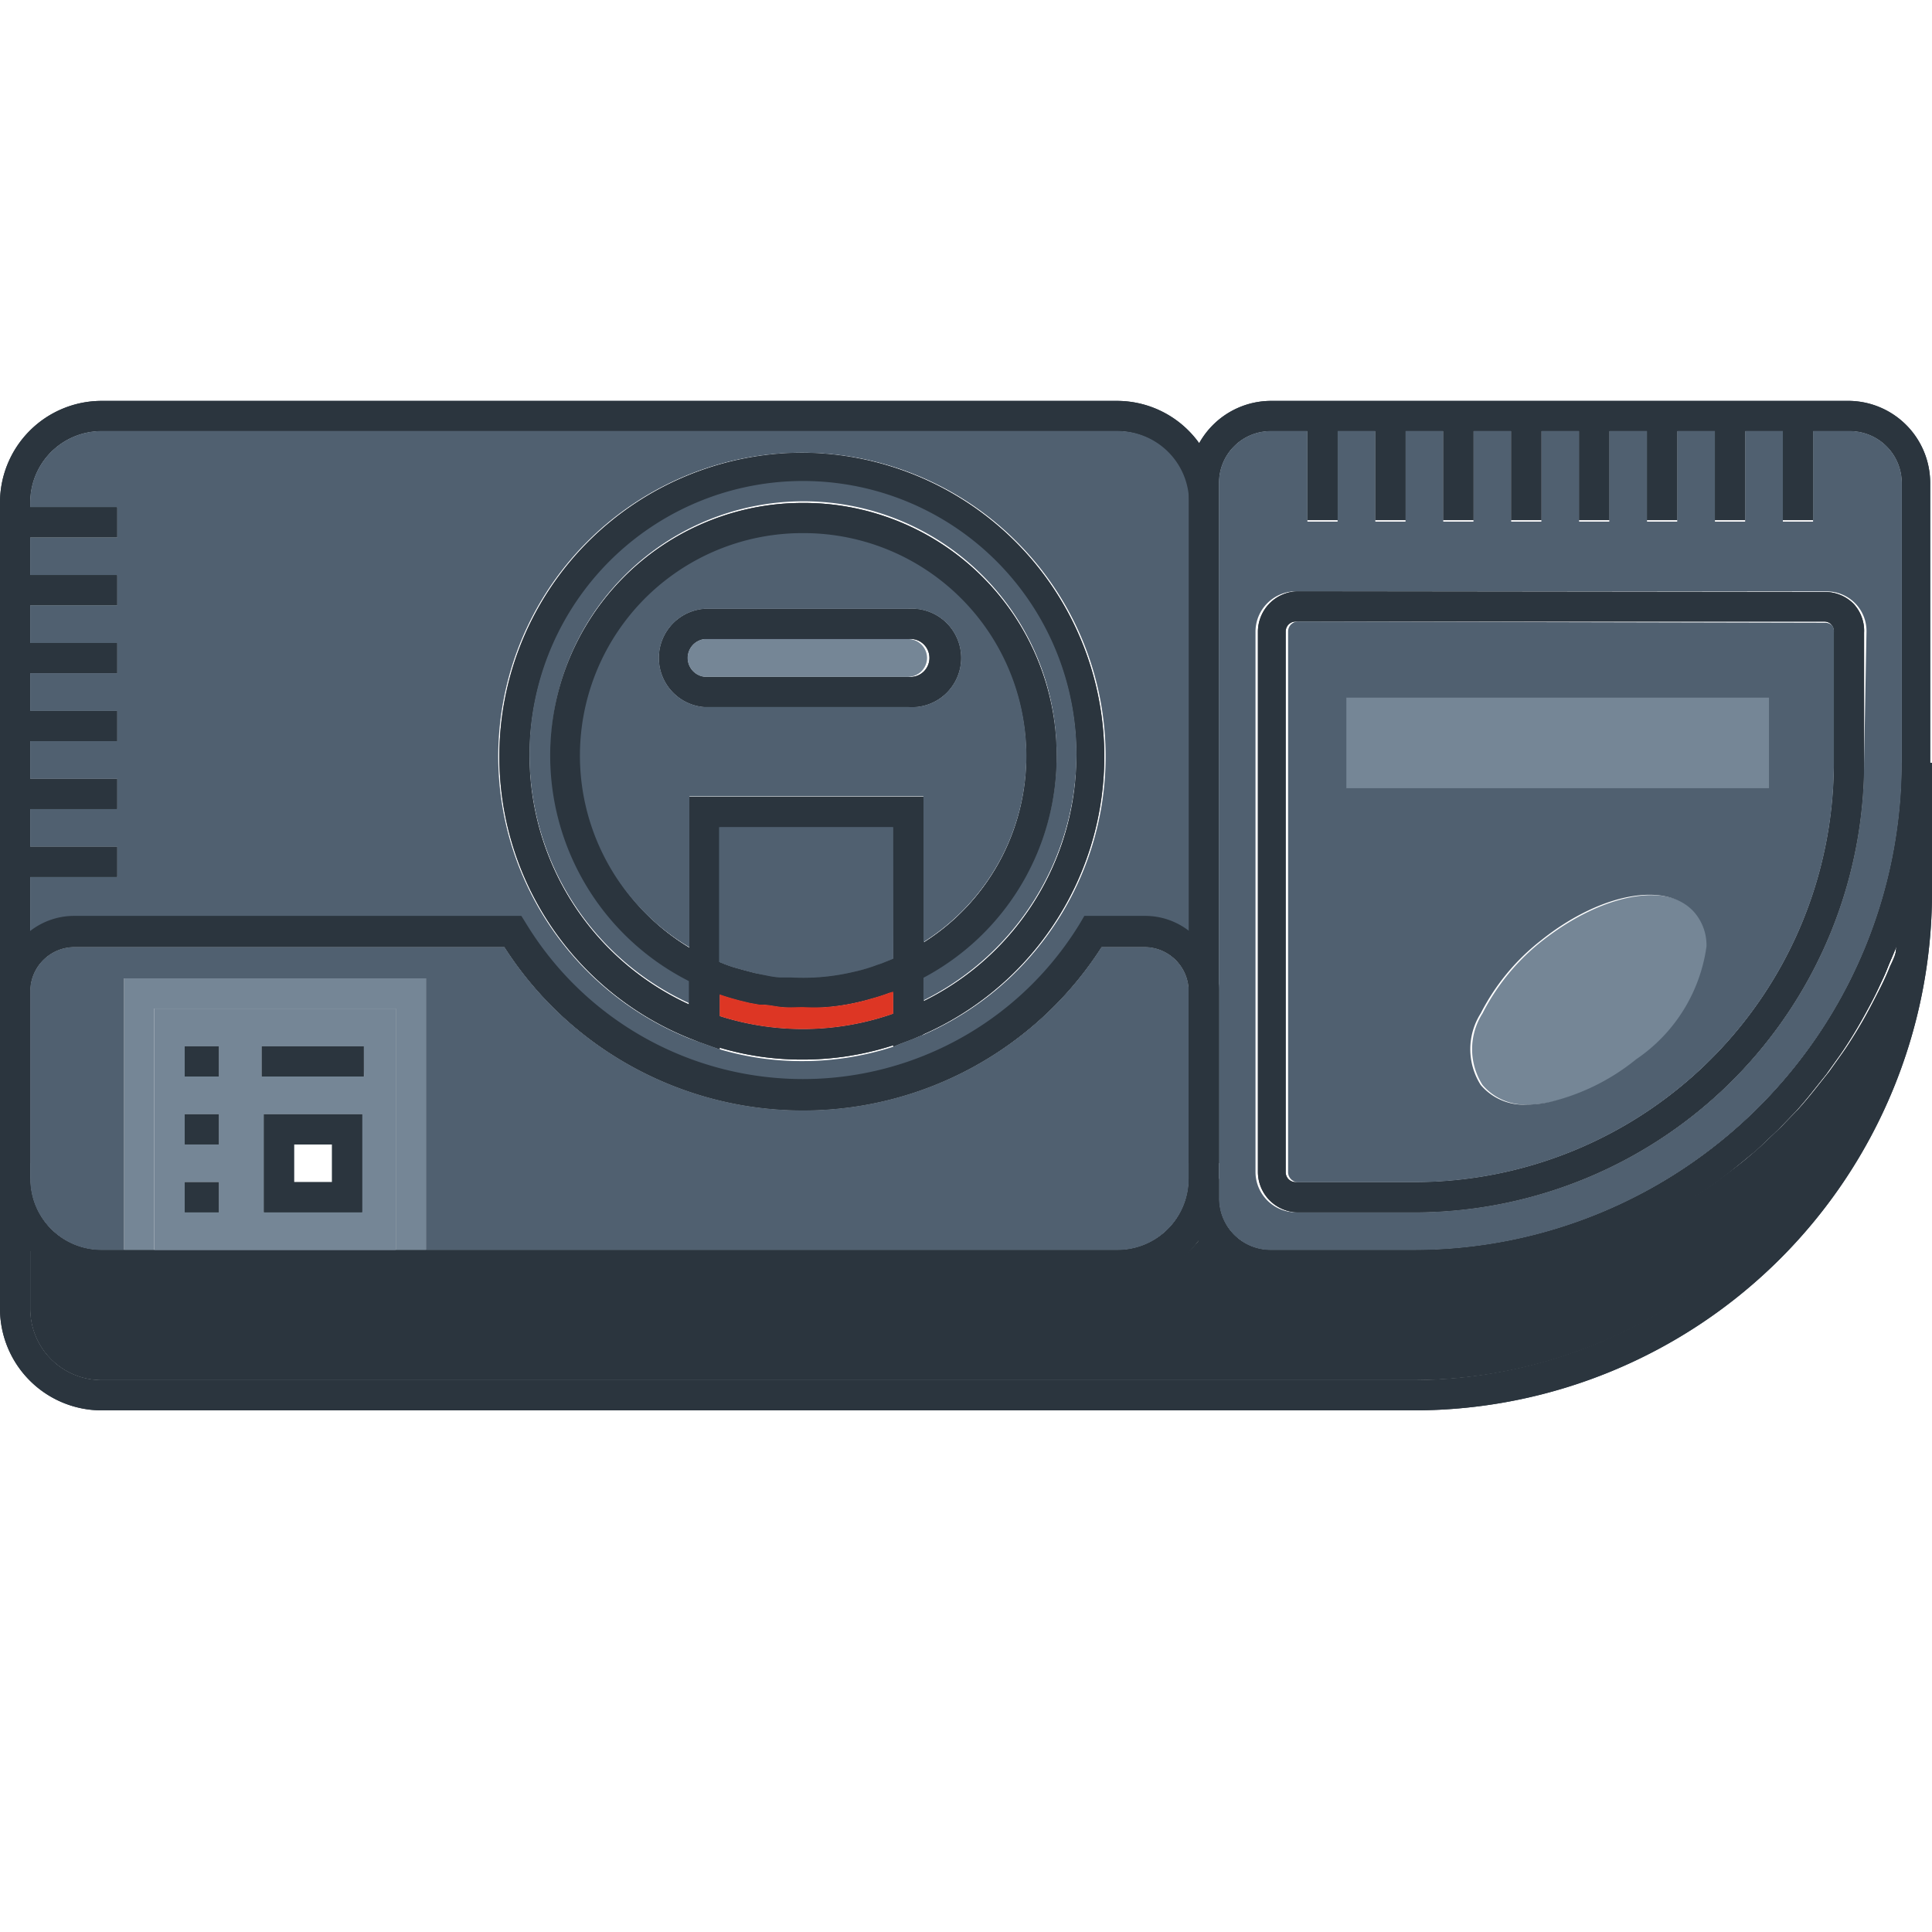 <svg id="fi_13587608" viewBox="0 0 64 64" xmlns="http://www.w3.org/2000/svg" data-name="Layer 2"><g fill="#2b353e"><path d="m39.38 39.69v-.64a2.36 2.36 0 0 1 -2.38 2.36h2.4a3 3 0 0 0 .33-.38 2.73 2.73 0 0 1 -.35-1.34zm0 0v-.64a2.36 2.36 0 0 1 -2.38 2.36h2.4a3 3 0 0 0 .33-.38 2.73 2.73 0 0 1 -.35-1.34zm0 0v-.64a2.36 2.36 0 0 1 -2.38 2.36h2.4a3 3 0 0 0 .33-.38 2.73 2.73 0 0 1 -.35-1.34zm0 0v-.64a2.36 2.36 0 0 1 -2.38 2.36h2.4a3 3 0 0 0 .33-.38 2.73 2.73 0 0 1 -.35-1.34zm0 0v-.64a2.36 2.36 0 0 1 -2.38 2.36h2.4a3 3 0 0 0 .33-.38 2.73 2.73 0 0 1 -.35-1.34zm0 0v-.64a2.36 2.36 0 0 1 -2.38 2.36h2.4a3 3 0 0 0 .33-.38 2.73 2.73 0 0 1 -.35-1.34zm.35-25a3.35 3.35 0 0 0 -2.73-1.41h-33.64a3.37 3.37 0 0 0 -3.36 3.36v22.41a3.36 3.36 0 0 0 1.23 2.59 1.35 1.35 0 0 0 .27.2 2.86 2.86 0 0 0 .42.24 4.22 4.22 0 0 0 .45.18 3.25 3.25 0 0 0 1 .15h33.63.34.2a1.86 1.86 0 0 0 .34-.07 1.13 1.13 0 0 0 .24-.08 1.43 1.43 0 0 0 .34-.14l.17-.09.31-.19a1.25 1.25 0 0 0 .19-.15l.24-.22s0 0 0 0a3 3 0 0 0 .33-.38 3.31 3.31 0 0 0 .65-2v-22.45a3.3 3.3 0 0 0 -.62-1.97zm-.35 24.38a2.36 2.36 0 0 1 -2.38 2.34h-33.64a2.36 2.36 0 0 1 -2.36-2.36v-22.41a2.36 2.36 0 0 1 2.36-2.36h33.64a2.36 2.36 0 0 1 2.36 2.36zm0 .64v-.64a2.36 2.36 0 0 1 -2.38 2.34h2.4a3 3 0 0 0 .33-.38 2.73 2.73 0 0 1 -.35-1.34zm0 0v-.64a2.36 2.36 0 0 1 -2.38 2.34h2.4a3 3 0 0 0 .33-.38 2.73 2.73 0 0 1 -.35-1.34zm0 0v-.64a2.36 2.36 0 0 1 -2.38 2.34h2.4a3 3 0 0 0 .33-.38 2.73 2.73 0 0 1 -.35-1.34zm0 0v-.64a2.36 2.36 0 0 1 -2.38 2.34h2.4a3 3 0 0 0 .33-.38 2.73 2.73 0 0 1 -.35-1.34zm0 0v-.64a2.36 2.36 0 0 1 -2.38 2.34h2.4a3 3 0 0 0 .33-.38 2.73 2.73 0 0 1 -.35-1.34z"></path><path d="m39.38 38.53v.52h1v-.52zm21.9-25.25h-19.19a2.73 2.73 0 0 0 -2.71 2.72v23.69a2.73 2.73 0 0 0 .35 1.31 4 4 0 0 0 .23.34 1.29 1.29 0 0 0 .16.18 2.4 2.4 0 0 0 .59.46 1.49 1.49 0 0 0 .36.17 1.25 1.25 0 0 0 .25.09 2.29 2.29 0 0 0 .36.07 2.22 2.22 0 0 0 .37 0h4.77.83.13c.25 0 .51 0 .76-.06s.59-.06.88-.11l.75-.13a16.62 16.62 0 0 0 2.53-.71c.27-.1.53-.2.78-.31l.64-.29.6-.3a16.45 16.45 0 0 0 2.48-1.57c.34-.26.66-.53 1-.81l.15-.14.6-.57.57-.59c.17-.19.34-.39.5-.59l.51-.64.45-.63.11-.16c.23-.36.46-.72.67-1.1s.34-.62.49-.94.21-.44.3-.67.21-.48.3-.73a17.15 17.15 0 0 0 1.09-6v-9.26a2.72 2.72 0 0 0 -2.66-2.72zm-14.42 28.13h-4.77a1.71 1.71 0 0 1 -1.71-1.72v-23.69a1.71 1.71 0 0 1 1.71-1.72h19.19a1.72 1.72 0 0 1 1.72 1.72v9.27a16.16 16.16 0 0 1 -16.14 16.14zm-7.48-2.88v.52h1v-.52zm0 0v.52h1v-.52z"></path><path d="m63 25.27a16.16 16.16 0 0 1 -16.14 16.14h-4.77a1.71 1.71 0 0 1 -1.71-1.72v-.64h-1a2.36 2.36 0 0 1 -2.38 2.36h-33.64a2.36 2.36 0 0 1 -2.36-2.36h-1v4.31a3.37 3.37 0 0 0 3.36 3.36h43.5a17.16 17.16 0 0 0 17.14-17.14v-4.31zm-16.14 20.45h-43.5a2.36 2.36 0 0 1 -2.36-2.36v-1.92l.23.2a1.35 1.35 0 0 0 .27.2 2.86 2.86 0 0 0 .42.24 4.22 4.22 0 0 0 .45.18 3.25 3.25 0 0 0 1 .15h33.63.34.2a1.86 1.86 0 0 0 .34-.07 1.13 1.13 0 0 0 .24-.08 1.43 1.43 0 0 0 .34-.14l.17-.09.31-.19a1.25 1.25 0 0 0 .19-.15l.24-.22s0 0 0 0a3 3 0 0 0 .33-.38 4 4 0 0 0 .23.34 1.29 1.29 0 0 0 .16.18 2.4 2.4 0 0 0 .59.46 1.49 1.49 0 0 0 .36.17 1.25 1.25 0 0 0 .25.09 2.29 2.29 0 0 0 .36.07 2.22 2.22 0 0 0 .37 0h4.77.83.13c.25 0 .51 0 .76-.06s.59-.06.88-.11l.75-.13a16.62 16.62 0 0 0 2.53-.71c.27-.1.53-.2.78-.31l.64-.29.6-.3a16.45 16.45 0 0 0 2.48-1.57c.34-.26.66-.53 1-.81l.15-.14.6-.57.57-.59c.17-.19.34-.39.5-.59l.51-.64.45-.63.11-.16c.24-.36.46-.72.67-1.1s.34-.62.49-.94.21-.44.3-.67.21-.48.3-.73a16.17 16.17 0 0 1 -15.96 14.37z"></path><path d="m61.4 20a1.33 1.33 0 0 0 -.94-.39l-17.46-.02a1.34 1.34 0 0 0 -1.33 1.33v17.91a1.34 1.34 0 0 0 1.33 1.33h3.94a14.91 14.91 0 0 0 14.81-14.89v-4.31a1.31 1.31 0 0 0 -.35-.96zm-.65 5.25a13.9 13.9 0 0 1 -13.89 13.91h-3.94a.33.33 0 0 1 -.33-.33v-17.91a.33.33 0 0 1 .33-.33h17.51a.31.31 0 0 1 .32.32z"></path><path d="m43.31 13.85h1v3.38h-1z"></path><path d="m45.56 13.85h1v3.38h-1z"></path><path d="m47.81 13.85h1v3.38h-1z"></path><path d="m50.06 13.85h1v3.38h-1z"></path><path d="m52.31 13.85h1v3.38h-1z"></path><path d="m54.56 13.85h1v3.38h-1z"></path><path d="m56.81 13.85h1v3.38h-1z"></path><path d="m59.06 13.85h1v3.38h-1z"></path><path d="m.5 28.05h3.38v1h-3.38z"></path><path d="m.5 25.8h3.38v1h-3.38z"></path><path d="m.5 23.55h3.38v1h-3.38z"></path><path d="m.5 21.3h3.38v1h-3.38z"></path><path d="m.5 19.05h3.38v1h-3.38z"></path><path d="m.5 16.8h3.38v1h-3.38z"></path></g><path d="m56.25 30.3c-.88-1.12-3.09-.75-5.14.85a7.25 7.25 0 0 0 -2 2.42 2.21 2.21 0 0 0 0 2.37 1.86 1.86 0 0 0 1.54.65 3.58 3.58 0 0 0 .77-.09 7.19 7.19 0 0 0 2.84-1.41 5.41 5.41 0 0 0 2.39-3.74 1.67 1.67 0 0 0 -.4-1.05z" fill="#758696"></path><path d="m6.12 34.66h1.13v1h-1.13z" fill="#2b353e"></path><path d="m8.67 34.66h3.38v1h-3.38z" fill="#2b353e"></path><path d="m6.12 36.91h1.13v1h-1.13z" fill="#2b353e"></path><path d="m6.12 39.16h1.13v1h-1.13z" fill="#2b353e"></path><path d="m8.74 36.91v3.25h3.26v-3.25zm2.26 2.25h-1.26v-1.25h1.26z" fill="#2b353e"></path><path d="m30.08 20.17h-6.75a1.63 1.63 0 0 0 0 3.25h6.75a1.63 1.63 0 1 0 0-3.25zm0 2.25h-6.75a.63.63 0 0 1 0-1.25h6.75a.63.63 0 1 1 0 1.25z" fill="#2b353e"></path><path d="m40.38 32.84v5.69h-1v-5.69a1.47 1.47 0 0 0 -1.47-1.47h-1.42a11.74 11.74 0 0 1 -19.78 0h-14.24a1.47 1.47 0 0 0 -1.47 1.47v5.69h-1v-5.69a2.42 2.42 0 0 1 1-2 2.37 2.37 0 0 1 1.47-.5h14.8l.15.24a10.74 10.74 0 0 0 18.36 0l.14-.24h2a2.37 2.37 0 0 1 1.47.5 2.42 2.42 0 0 1 .99 2z" fill="#2b353e"></path><path d="m26.6 15a10.06 10.06 0 0 0 -3.76 19.39l.33.13.67.24v-7.36h5.75v7.27l.34-.14.34-.13.32-.14a10.06 10.06 0 0 0 -3.99-19.26zm4 18.2v-6.8h-7.76v6.88a9.06 9.06 0 1 1 7.75-.11z" fill="#2b353e"></path><path d="m26.6 16.66a8.37 8.37 0 0 0 -3.76 15.85l.29.14.35.16.36.17v-5.58h5.75v5.49l.72-.35.16-.08.12-.07a8.29 8.29 0 0 0 4.41-7.39 8.38 8.38 0 0 0 -8.4-8.34zm4 14.57v-4.83h-7.76v5a7.37 7.37 0 1 1 11.16-6.4 7.29 7.29 0 0 1 -3.41 6.23z" fill="#2b353e"></path><path d="m22.84 26.4v6.12l.29.13.35.16.36.13c.22.08.44.14.66.2l.33.08.33.06h.08c.23 0 .45.06.68.08s.45 0 .68 0a6.28 6.28 0 0 0 .75 0 7.05 7.05 0 0 0 1.51-.28 6.4 6.4 0 0 0 .62-.2h.11a6.51 6.51 0 0 0 .72-.31l.16-.07.12-.06v-6zm6.75 5.37-.12.05c-.13.05-.26.11-.4.15a4 4 0 0 1 -.81.24 7.23 7.23 0 0 1 -2.07.18h-.37a2.9 2.9 0 0 1 -.41-.06l-.41-.09-.38-.1-.32-.09a4.68 4.68 0 0 1 -.48-.18v-4.47h5.75z" fill="#2b353e"></path><path d="m29.47 31.82c-.13.05-.26.11-.4.15a5.78 5.78 0 0 1 -.81.24 7.23 7.23 0 0 1 -2.07.18h-.37a2.9 2.9 0 0 1 -.41-.06l-.41-.09-.38-.1-.32-.09a4.68 4.68 0 0 1 -.48-.18v1.07c.22.08.44.14.66.2l.33.08.33.06h.08c.23 0 .45.06.68.08a9.76 9.76 0 0 0 1.43 0 8.72 8.72 0 0 0 1.51-.28 6.4 6.4 0 0 0 .62-.2h.11v-1.11zm0 0c-.13.05-.26.11-.4.15a5.78 5.78 0 0 1 -.81.24 7.23 7.23 0 0 1 -2.07.18h-.37a2.9 2.9 0 0 1 -.41-.06l-.41-.09-.38-.1-.32-.09a4.68 4.68 0 0 1 -.48-.18v1.07c.22.08.44.14.66.2l.33.08.33.06h.08c.23 0 .45.06.68.08a9.76 9.76 0 0 0 1.43 0 8.72 8.72 0 0 0 1.51-.28 6.4 6.4 0 0 0 .62-.2h.11v-1.11zm.39-.18-.27.12-.12.05c-.13.05-.26.11-.4.15a5.78 5.78 0 0 1 -.81.24 7.23 7.23 0 0 1 -2.07.18h-.37a2.9 2.9 0 0 1 -.41-.06l-.41-.08-.38-.1-.32-.09a4.68 4.68 0 0 1 -.48-.18l-.29-.12-.71-.33v2.95l.33.12c.22.08.45.15.67.21a9.55 9.55 0 0 0 2.76.4 9.69 9.69 0 0 0 3-.47l.34-.1.34-.13.32-.13v-3zm-.27 1.94a9.05 9.05 0 0 1 -5.75.08v-.72c.22.08.44.14.66.2l.33.08.33.06h.08c.23 0 .45.06.68.08a9.76 9.76 0 0 0 1.43 0 8.72 8.72 0 0 0 1.51-.28 6.4 6.4 0 0 0 .62-.2h.11zm-.12-1.76c-.13.05-.26.11-.4.15a5.78 5.78 0 0 1 -.81.24 7.23 7.23 0 0 1 -2.07.18h-.37a2.9 2.9 0 0 1 -.41-.06l-.41-.09-.38-.1-.32-.09a4.68 4.68 0 0 1 -.48-.18v1.07c.22.08.44.14.66.2l.33.08.33.06h.08c.23 0 .45.06.68.08a9.76 9.76 0 0 0 1.43 0 8.72 8.72 0 0 0 1.51-.28 6.4 6.4 0 0 0 .62-.2h.11v-1.11zm0 0c-.13.05-.26.11-.4.15a5.78 5.78 0 0 1 -.81.24 7.23 7.23 0 0 1 -2.07.18h-.37a2.9 2.9 0 0 1 -.41-.06l-.41-.09-.38-.1-.32-.09a4.68 4.68 0 0 1 -.48-.18v1.07c.22.08.44.14.66.2l.33.08.33.06h.08c.23 0 .45.06.68.08a9.76 9.76 0 0 0 1.43 0 8.72 8.72 0 0 0 1.51-.28 6.4 6.4 0 0 0 .62-.2h.11v-1.11z" fill="#2b353e"></path><path d="m39.38 39.69v-.64a2.36 2.36 0 0 1 -2.38 2.36h2.4a3 3 0 0 0 .33-.38 2.73 2.73 0 0 1 -.35-1.34zm0 0v-.64a2.36 2.36 0 0 1 -2.38 2.36h2.4a3 3 0 0 0 .33-.38 2.73 2.73 0 0 1 -.35-1.34zm0 0v-.64a2.36 2.36 0 0 1 -2.38 2.36h2.4a3 3 0 0 0 .33-.38 2.73 2.73 0 0 1 -.35-1.34zm0 0v-.64a2.36 2.36 0 0 1 -2.38 2.36h2.4a3 3 0 0 0 .33-.38 2.73 2.73 0 0 1 -.35-1.34zm0 0v-.64a2.36 2.36 0 0 1 -2.38 2.36h2.4a3 3 0 0 0 .33-.38 2.73 2.73 0 0 1 -.35-1.34zm0 0v-.64a2.36 2.36 0 0 1 -2.38 2.36h2.4a3 3 0 0 0 .33-.38 2.73 2.73 0 0 1 -.35-1.34zm.35-25a3.35 3.35 0 0 0 -2.73-1.41h-33.64a3.37 3.37 0 0 0 -3.36 3.36v22.41a3.36 3.36 0 0 0 1.23 2.59 1.35 1.35 0 0 0 .27.2 2.86 2.86 0 0 0 .42.24 4.22 4.22 0 0 0 .45.18 3.25 3.25 0 0 0 1 .15h33.63.34.2a1.86 1.86 0 0 0 .34-.07 1.13 1.13 0 0 0 .24-.08 1.43 1.43 0 0 0 .34-.14l.17-.09.31-.19a1.25 1.25 0 0 0 .19-.15l.24-.22s0 0 0 0a3 3 0 0 0 .33-.38 3.31 3.31 0 0 0 .65-2v-22.45a3.3 3.3 0 0 0 -.62-1.97zm-.35 24.38a2.36 2.36 0 0 1 -2.38 2.34h-33.64a2.36 2.36 0 0 1 -2.36-2.36v-22.41a2.36 2.36 0 0 1 2.36-2.36h33.64a2.36 2.36 0 0 1 2.36 2.36zm0 .64v-.64a2.36 2.36 0 0 1 -2.38 2.34h2.4a3 3 0 0 0 .33-.38 2.73 2.73 0 0 1 -.35-1.34zm0 0v-.64a2.36 2.36 0 0 1 -2.38 2.34h2.4a3 3 0 0 0 .33-.38 2.73 2.73 0 0 1 -.35-1.34zm0 0v-.64a2.36 2.36 0 0 1 -2.38 2.34h2.4a3 3 0 0 0 .33-.38 2.73 2.73 0 0 1 -.35-1.34zm0 0v-.64a2.36 2.36 0 0 1 -2.38 2.34h2.4a3 3 0 0 0 .33-.38 2.73 2.73 0 0 1 -.35-1.34zm0 0v-.64a2.36 2.36 0 0 1 -2.38 2.34h2.4a3 3 0 0 0 .33-.38 2.73 2.73 0 0 1 -.35-1.34z" fill="#2b353e"></path><path d="m14.11 32.41v9h-1v-8h-8v8h-1v-9z" fill="#758696"></path><path d="m39.38 32.84v6.21a2.36 2.36 0 0 1 -2.38 2.36h-22.89v-9h-10v9h-.75a2.36 2.36 0 0 1 -2.36-2.36v-6.21a1.47 1.47 0 0 1 1.47-1.47h14.24a11.74 11.74 0 0 0 19.78 0h1.42a1.47 1.47 0 0 1 1.47 1.47z" fill="#506070"></path><path d="m37 14.28h-33.64a2.36 2.36 0 0 0 -2.36 2.36v.16h2.88v1h-2.88v1.25h2.88v1h-2.88v1.25h2.88v1h-2.88v1.25h2.88v1h-2.88v1.25h2.88v1h-2.88v1.25h2.88v1h-2.88v1.82a2.37 2.37 0 0 1 1.47-.5h14.8l.15.24a10.74 10.74 0 0 0 18.36 0l.14-.24h2a2.37 2.37 0 0 1 1.47.5v-14.23a2.36 2.36 0 0 0 -2.39-2.36zm-6.43 20-.32.13-.34.13-.34.14a9.69 9.69 0 0 1 -3 .47 9.55 9.55 0 0 1 -2.76-.4l-.67-.24-.33-.12a10.06 10.06 0 1 1 7.75-.1z" fill="#506070"></path><path d="m39.38 38.53v.52h1v-.52zm21.9-25.25h-19.19a2.73 2.73 0 0 0 -2.71 2.72v23.69a2.73 2.73 0 0 0 .35 1.31 4 4 0 0 0 .23.34 1.29 1.29 0 0 0 .16.18 2.4 2.4 0 0 0 .59.46 1.49 1.49 0 0 0 .36.17 1.25 1.25 0 0 0 .25.09 2.29 2.29 0 0 0 .36.07 2.22 2.22 0 0 0 .37 0h4.77.83.13c.25 0 .51 0 .76-.06s.59-.06.88-.11l.75-.13a16.62 16.62 0 0 0 2.53-.71c.27-.1.53-.2.78-.31l.64-.29.6-.3a16.45 16.45 0 0 0 2.48-1.57c.34-.26.66-.53 1-.81l.15-.14.6-.57.57-.59c.17-.19.34-.39.5-.59l.51-.64.45-.63.11-.16c.23-.36.46-.72.67-1.1s.34-.62.49-.94.21-.44.3-.67.21-.48.3-.73a17.15 17.15 0 0 0 1.09-6v-9.26a2.72 2.72 0 0 0 -2.66-2.72zm-14.42 28.13h-4.77a1.71 1.71 0 0 1 -1.71-1.72v-23.69a1.71 1.71 0 0 1 1.71-1.72h19.19a1.72 1.72 0 0 1 1.72 1.72v9.27a16.16 16.16 0 0 1 -16.14 16.14zm-7.48-2.88v.52h1v-.52zm0 0v.52h1v-.52z" fill="#2b353e"></path><path d="m61.28 14.28h-1.22v3h-1v-3h-1.25v3h-1v-3h-1.25v3h-1v-3h-1.25v3h-1v-3h-1.25v3h-1v-3h-1.25v3h-1v-3h-1.25v3h-1v-3h-1.25v3h-1v-3h-1.22a1.71 1.71 0 0 0 -1.71 1.72v23.69a1.71 1.71 0 0 0 1.71 1.72h4.77a16.16 16.16 0 0 0 16.14-16.14v-9.27a1.72 1.72 0 0 0 -1.72-1.72zm.47 11a14.91 14.91 0 0 1 -14.89 14.88h-3.94a1.34 1.34 0 0 1 -1.33-1.33v-17.91a1.34 1.34 0 0 1 1.41-1.33h17.51a1.33 1.33 0 0 1 .94.39 1.31 1.31 0 0 1 .38.94z" fill="#506070"></path><path d="m63 25.27a16.16 16.16 0 0 1 -16.14 16.14h-4.77a1.71 1.71 0 0 1 -1.71-1.72v-.64h-1a2.36 2.36 0 0 1 -2.38 2.36h-33.64a2.36 2.36 0 0 1 -2.36-2.36h-1v4.31a3.37 3.37 0 0 0 3.36 3.36h43.5a17.16 17.16 0 0 0 17.14-17.14v-4.31zm-16.14 20.45h-43.5a2.36 2.36 0 0 1 -2.36-2.36v-1.92l.23.2a1.35 1.35 0 0 0 .27.2 2.86 2.86 0 0 0 .42.24 4.22 4.22 0 0 0 .45.18 3.25 3.25 0 0 0 1 .15h33.63.34.2a1.86 1.86 0 0 0 .34-.07 1.13 1.13 0 0 0 .24-.08 1.43 1.43 0 0 0 .34-.14l.17-.09.31-.19a1.25 1.25 0 0 0 .19-.15l.24-.22s0 0 0 0a3 3 0 0 0 .33-.38 4 4 0 0 0 .23.34 1.29 1.29 0 0 0 .16.18 2.4 2.4 0 0 0 .59.46 1.49 1.49 0 0 0 .36.17 1.25 1.25 0 0 0 .25.09 2.29 2.29 0 0 0 .36.07 2.22 2.22 0 0 0 .37 0h4.77.83.13c.25 0 .51 0 .76-.06s.59-.06.88-.11l.75-.13a16.62 16.62 0 0 0 2.53-.71c.27-.1.53-.2.78-.31l.64-.29.6-.3a16.45 16.45 0 0 0 2.48-1.57c.34-.26.66-.53 1-.81l.15-.14.6-.57.57-.59c.17-.19.34-.39.5-.59l.51-.64.45-.63.11-.16c.24-.36.46-.72.67-1.1s.34-.62.49-.94.21-.44.3-.67.21-.48.3-.73a16.17 16.17 0 0 1 -15.96 14.37z" fill="#2b353e"></path><path d="m62.61 32c-.09.23-.19.45-.3.67s-.32.63-.49.94-.43.74-.67 1.1l-.11.16-.45.63-.51.64c-.16.2-.33.4-.5.59l-.57.59-.6.57-.15.14c-.32.28-.64.55-1 .81a16.45 16.45 0 0 1 -2.48 1.57l-.6.3-.64.29c-.25.11-.51.21-.78.31a16.62 16.62 0 0 1 -2.53.71l-.75.13c-.29 0-.58.08-.88.11s-.51 0-.76.06h-.13-.83-4.79a2.22 2.22 0 0 1 -.37 0 2.29 2.29 0 0 1 -.36-.07 1.25 1.25 0 0 1 -.25-.09 1.49 1.49 0 0 1 -.36-.17 2.4 2.4 0 0 1 -.59-.46 1.29 1.29 0 0 1 -.16-.18 4 4 0 0 1 -.23-.34 3 3 0 0 1 -.33.38s0 0 0 0l-.24.22a1.25 1.25 0 0 1 -.19.15l-.31.19-.17.09a1.43 1.43 0 0 1 -.34.14 1.13 1.13 0 0 1 -.24.08 1.86 1.86 0 0 1 -.34.07h-.2-.34-33.71a3.25 3.25 0 0 1 -1-.15 4.22 4.22 0 0 1 -.45-.18 2.86 2.86 0 0 1 -.42-.24 1.35 1.35 0 0 1 -.27-.2l-.22-.12v1.92a2.36 2.36 0 0 0 2.36 2.36h43.5a16.17 16.17 0 0 0 16-14.43c-.04.25-.14.49-.25.71z" fill="#2b353e"></path><path d="m61.4 20a1.33 1.33 0 0 0 -.94-.39l-17.46-.02a1.34 1.34 0 0 0 -1.33 1.33v17.91a1.34 1.34 0 0 0 1.33 1.33h3.94a14.91 14.91 0 0 0 14.81-14.89v-4.31a1.31 1.31 0 0 0 -.35-.96zm-.65 5.25a13.9 13.9 0 0 1 -13.89 13.91h-3.94a.33.33 0 0 1 -.33-.33v-17.91a.33.33 0 0 1 .33-.33h17.51a.31.31 0 0 1 .32.32z" fill="#2b353e"></path><path d="m60.69 20.72a.33.33 0 0 0 -.23-.09l-17.46-.04a.33.33 0 0 0 -.33.33v17.91a.33.33 0 0 0 .33.33h3.94a13.9 13.9 0 0 0 13.81-13.89v-4.32a.33.33 0 0 0 -.06-.23zm-6.49 14.37a7.19 7.19 0 0 1 -2.84 1.41 3.58 3.58 0 0 1 -.77.09 1.86 1.86 0 0 1 -1.54-.65 2.21 2.21 0 0 1 0-2.37 7.25 7.25 0 0 1 2-2.42c2-1.6 4.26-2 5.14-.85a1.67 1.67 0 0 1 .34 1.05 5.41 5.41 0 0 1 -2.33 3.74z" fill="#506070"></path><path d="m43.31 13.85h1v3.38h-1z" fill="#2b353e"></path><path d="m45.56 13.85h1v3.38h-1z" fill="#2b353e"></path><path d="m47.81 13.85h1v3.38h-1z" fill="#2b353e"></path><path d="m50.06 13.85h1v3.38h-1z" fill="#2b353e"></path><path d="m52.31 13.85h1v3.38h-1z" fill="#2b353e"></path><path d="m54.56 13.85h1v3.38h-1z" fill="#2b353e"></path><path d="m56.81 13.85h1v3.38h-1z" fill="#2b353e"></path><path d="m59.06 13.85h1v3.38h-1z" fill="#2b353e"></path><path d="m.5 28.05h3.38v1h-3.38z" fill="#2b353e"></path><path d="m.5 25.8h3.38v1h-3.38z" fill="#2b353e"></path><path d="m.5 23.55h3.38v1h-3.38z" fill="#2b353e"></path><path d="m.5 21.3h3.38v1h-3.38z" fill="#2b353e"></path><path d="m.5 19.05h3.38v1h-3.38z" fill="#2b353e"></path><path d="m.5 16.8h3.38v1h-3.38z" fill="#2b353e"></path><path d="m44.6 23.11h14v3h-14z" fill="#758696"></path><path d="m5.11 33.41v8h8v-8zm2.14 6.75h-1.13v-1h1.13zm0-2.25h-1.13v-1h1.13zm0-2.25h-1.13v-1h1.13zm4.75 4.5h-3.26v-3.25h3.26zm.06-4.5h-3.39v-1h3.38z" fill="#758696"></path><path d="m6.12 34.66h1.13v1h-1.13z" fill="#2b353e"></path><path d="m8.67 34.66h3.38v1h-3.38z" fill="#2b353e"></path><path d="m6.12 36.91h1.13v1h-1.13z" fill="#2b353e"></path><path d="m6.12 39.16h1.13v1h-1.13z" fill="#2b353e"></path><path d="m8.74 36.91v3.25h3.26v-3.25zm2.26 2.25h-1.26v-1.25h1.26z" fill="#2b353e"></path><path d="m30.08 20.17h-6.75a1.63 1.63 0 0 0 0 3.25h6.75a1.63 1.63 0 1 0 0-3.25zm0 2.25h-6.75a.63.63 0 0 1 0-1.25h6.75a.63.63 0 1 1 0 1.25z" fill="#2b353e"></path><path d="m40.38 32.84v5.69h-1v-5.69a1.47 1.47 0 0 0 -1.47-1.47h-1.42a11.74 11.74 0 0 1 -19.78 0h-14.24a1.47 1.47 0 0 0 -1.47 1.47v5.69h-1v-5.69a2.42 2.42 0 0 1 1-2 2.37 2.37 0 0 1 1.47-.5h14.8l.15.24a10.74 10.74 0 0 0 18.36 0l.14-.24h2a2.37 2.37 0 0 1 1.47.5 2.42 2.42 0 0 1 .99 2z" fill="#2b353e"></path><path d="m26.6 15a10.06 10.06 0 0 0 -3.76 19.39l.33.13.67.24v-7.36h5.75v7.27l.34-.14.34-.13.32-.14a10.06 10.06 0 0 0 -3.99-19.26zm4 18.2v-6.8h-7.76v6.88a9.06 9.06 0 1 1 7.75-.11z" fill="#2b353e"></path><path d="m35.66 25a9.14 9.14 0 0 1 -5.07 8.14v-.78a8.29 8.29 0 0 0 4.41-7.36 8.38 8.38 0 1 0 -12.13 7.48v.77a9.06 9.06 0 1 1 12.79-8.25z" fill="#506070"></path><path d="m26.6 16.66a8.37 8.37 0 0 0 -3.76 15.85l.29.14.35.16.36.17v-5.58h5.75v5.49l.72-.35.16-.08.12-.07a8.29 8.29 0 0 0 4.41-7.39 8.38 8.38 0 0 0 -8.4-8.34zm4 14.57v-4.83h-7.76v5a7.37 7.37 0 1 1 11.16-6.4 7.29 7.29 0 0 1 -3.41 6.23z" fill="#2b353e"></path><path d="m26.6 17.66a7.37 7.37 0 0 0 -3.76 13.72v-5h7.75v4.83a7.29 7.29 0 0 0 3.41-6.21 7.38 7.38 0 0 0 -7.4-7.34zm3.48 5.76h-6.75a1.63 1.63 0 0 1 0-3.25h6.75a1.63 1.63 0 1 1 0 3.25z" fill="#506070"></path><path d="m30.71 21.8a.63.63 0 0 1 -.63.62h-6.75a.63.63 0 0 1 0-1.25h6.75a.63.63 0 0 1 .63.63z" fill="#758696"></path><path d="m22.84 26.4v6.12l.29.13.35.16.36.13c.22.08.44.14.66.2l.33.08.33.06h.08c.23 0 .45.06.68.08s.45 0 .68 0a6.28 6.28 0 0 0 .75 0 7.05 7.05 0 0 0 1.51-.28 6.4 6.4 0 0 0 .62-.2h.11a6.51 6.51 0 0 0 .72-.31l.16-.07.12-.06v-6zm6.75 5.37-.12.05c-.13.05-.26.11-.4.15a4 4 0 0 1 -.81.24 7.23 7.23 0 0 1 -2.07.18h-.37a2.9 2.9 0 0 1 -.41-.06l-.41-.09-.38-.1-.32-.09a4.68 4.68 0 0 1 -.48-.18v-4.47h5.75z" fill="#2b353e"></path><path d="m29.59 27.4v4.37l-.12.05c-.13.05-.26.11-.4.15a5.78 5.78 0 0 1 -.81.24 7.23 7.23 0 0 1 -2.07.18h-.37a2.9 2.9 0 0 1 -.41-.06l-.41-.09-.38-.1-.32-.09a4.68 4.68 0 0 1 -.48-.18v-4.47z" fill="#506070"></path><path d="m29.47 31.82c-.13.05-.26.11-.4.15a5.78 5.78 0 0 1 -.81.24 7.23 7.23 0 0 1 -2.07.18h-.37a2.9 2.9 0 0 1 -.41-.06l-.41-.09-.38-.1-.32-.09a4.68 4.68 0 0 1 -.48-.18v1.07c.22.08.44.14.66.2l.33.08.33.06h.08c.23 0 .45.06.68.08a9.76 9.76 0 0 0 1.43 0 8.72 8.72 0 0 0 1.51-.28 6.4 6.4 0 0 0 .62-.2h.11v-1.11zm0 0c-.13.05-.26.11-.4.15a5.78 5.78 0 0 1 -.81.24 7.23 7.23 0 0 1 -2.07.18h-.37a2.9 2.9 0 0 1 -.41-.06l-.41-.09-.38-.1-.32-.09a4.68 4.68 0 0 1 -.48-.18v1.07c.22.08.44.14.66.2l.33.08.33.06h.08c.23 0 .45.06.68.08a9.76 9.76 0 0 0 1.43 0 8.72 8.72 0 0 0 1.51-.28 6.4 6.4 0 0 0 .62-.2h.11v-1.11zm.39-.18-.27.12-.12.05c-.13.05-.26.11-.4.15a5.78 5.78 0 0 1 -.81.24 7.23 7.23 0 0 1 -2.07.18h-.37a2.9 2.9 0 0 1 -.41-.06l-.41-.08-.38-.1-.32-.09a4.68 4.68 0 0 1 -.48-.18l-.29-.12-.71-.33v2.95l.33.12c.22.08.45.15.67.21a9.55 9.55 0 0 0 2.76.4 9.69 9.69 0 0 0 3-.47l.34-.1.34-.13.32-.13v-3zm-.27 1.94a9.05 9.05 0 0 1 -5.75.08v-.72c.22.08.44.14.66.2l.33.08.33.06h.08c.23 0 .45.06.68.08a9.76 9.76 0 0 0 1.43 0 8.72 8.72 0 0 0 1.51-.28 6.4 6.4 0 0 0 .62-.2h.11zm-.12-1.76c-.13.05-.26.11-.4.15a5.78 5.78 0 0 1 -.81.24 7.23 7.23 0 0 1 -2.07.18h-.37a2.9 2.9 0 0 1 -.41-.06l-.41-.09-.38-.1-.32-.09a4.68 4.68 0 0 1 -.48-.18v1.07c.22.08.44.14.66.2l.33.08.33.06h.08c.23 0 .45.06.68.08a9.76 9.76 0 0 0 1.43 0 8.72 8.72 0 0 0 1.51-.28 6.4 6.4 0 0 0 .62-.2h.11v-1.11zm0 0c-.13.05-.26.11-.4.15a5.78 5.78 0 0 1 -.81.24 7.23 7.23 0 0 1 -2.07.18h-.37a2.9 2.9 0 0 1 -.41-.06l-.41-.09-.38-.1-.32-.09a4.68 4.68 0 0 1 -.48-.18v1.07c.22.08.44.14.66.2l.33.08.33.06h.08c.23 0 .45.06.68.08a9.76 9.76 0 0 0 1.43 0 8.72 8.72 0 0 0 1.51-.28 6.4 6.4 0 0 0 .62-.2h.11v-1.11z" fill="#2b353e"></path><path d="m29.59 32.85v.73a9.05 9.05 0 0 1 -5.75.08v-.72c.22.08.44.14.66.2l.33.08.33.06h.08c.23 0 .45.06.68.08s.45 0 .68 0a6.28 6.28 0 0 0 .75 0 7.05 7.05 0 0 0 1.51-.28 6.4 6.4 0 0 0 .62-.2z" fill="#dd3624"></path></svg>